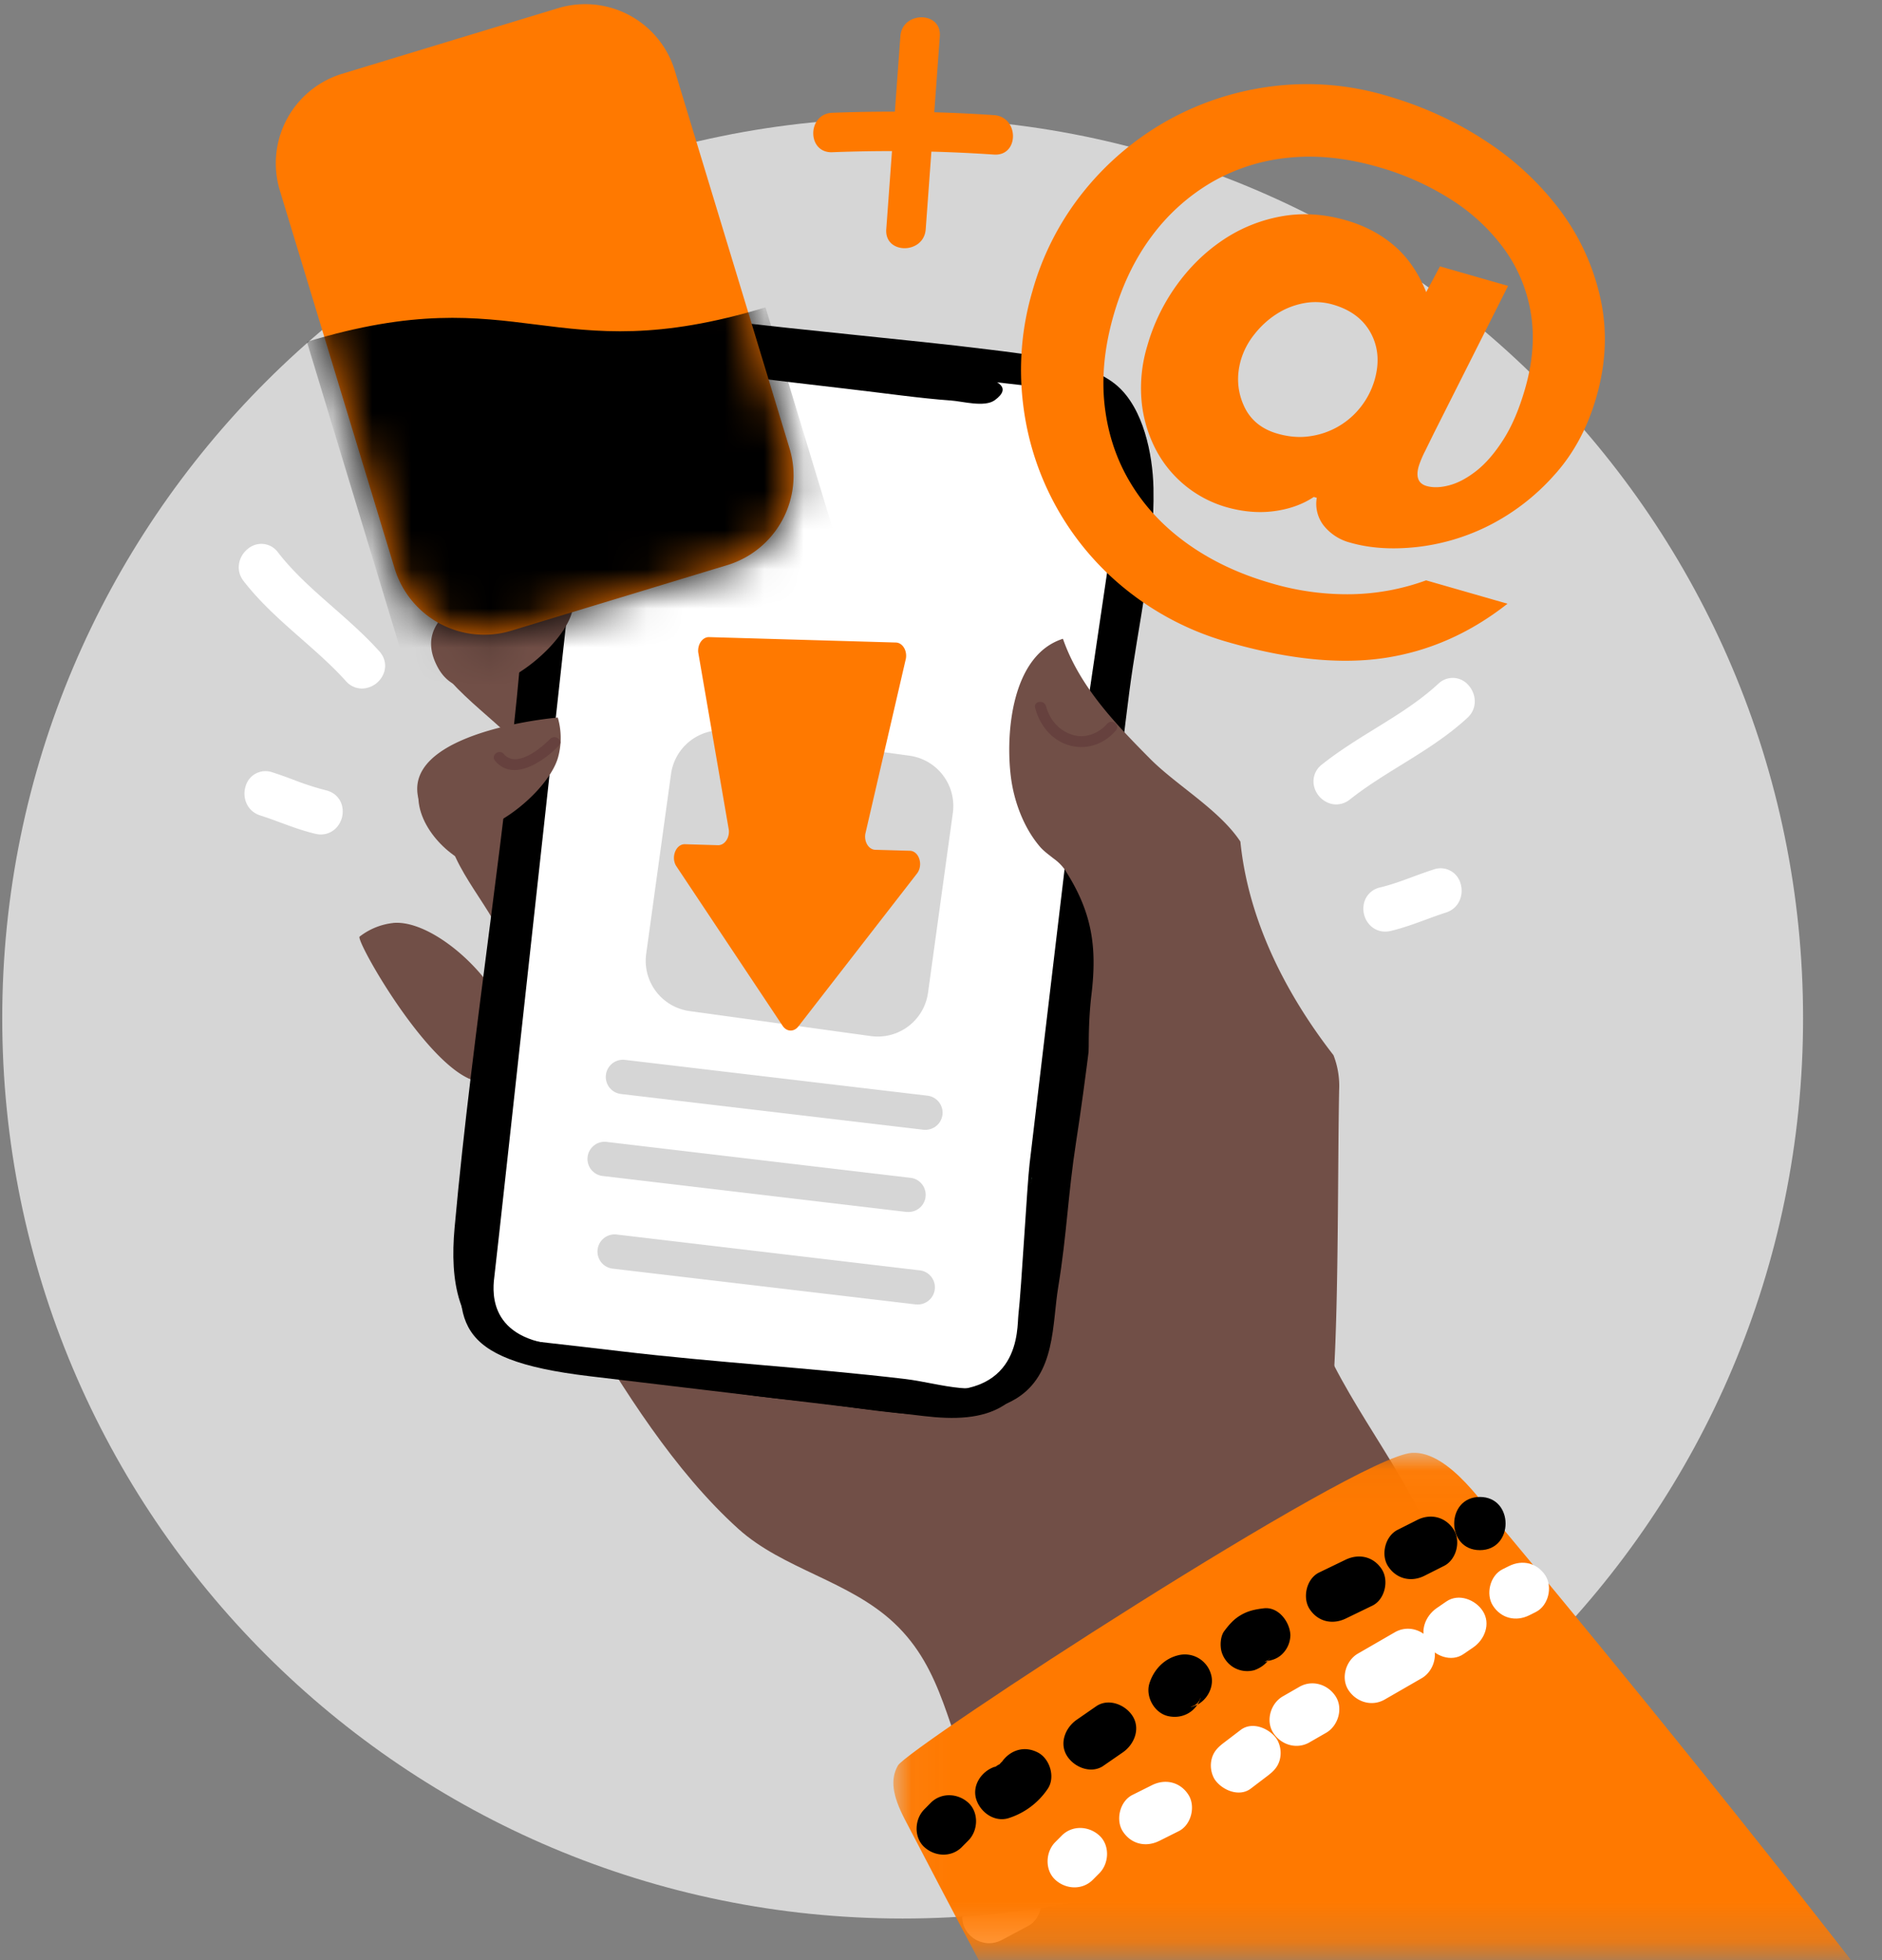 <svg xmlns="http://www.w3.org/2000/svg" xmlns:xlink="http://www.w3.org/1999/xlink" width="48" height="50" viewBox="0 0 48 50">
    <rect x="0" y="0" width="48" height="50" fill="#808080" stroke="none"/>
    <defs>
        <path id="a" d="M.042.044h27.215V12.81H.042z"/>
        <path id="c" d="M7.24.187L1.736 1.859a2.387 2.387 0 0 0-1.59 2.977l2.927 9.638a2.387 2.387 0 0 0 2.977 1.59l5.505-1.671a2.387 2.387 0 0 0 1.59-2.977l-2.928-9.639A2.387 2.387 0 0 0 7.24.187z"/>
    </defs>
    <g fill="none" fill-rule="evenodd">
        <path fill="#FFF" d="M25.564 49.48l.66-.352c.313-.167.436-.628.242-.928a.693.693 0 0 0-.928-.243l-.659.35c-.314.168-.436.63-.243.929a.693.693 0 0 0 .928.243"/>
        <path fill="#D6D6D6" d="M45.987 25.974c0 12.683-10.282 22.965-22.965 22.965S.057 38.657.057 25.974C.057 13.29 10.34 3.009 23.022 3.009S45.987 13.29 45.987 25.974"/>
        <path fill="#714F47" d="M13.872 27.04c1.053-.313 2.494-.17 3.416-.777 2.734-1.804 5.38-3.74 7.74-5.921.513.902 1.035 1.813 1.471 2.564.588 1.01 1.265 1.976 1.864 2.98.495.83.355 1.663 1.072 2.422.915.969 2.64 1.174 3.42 2.164.519.66.352 1.45.452 2.263.462 3.74 6.306 7.556 1.875 10.91-1.765 1.337-3.948 2.182-5.984 3.012-1.644.671-3.412.738-4.29-.99-.748-1.473-.824-3.068-2.106-4.269-1.152-1.08-2.827-1.368-3.97-2.398-1.629-1.47-2.942-3.57-4.052-5.449-.986-1.67-2.202-3.545-2.11-5.572.025-.552.71-.792 1.202-.938"/>
        <g transform="translate(22.743 37.014)">
            <mask id="b" fill="#fff">
                <use xlink:href="#a"/>
            </mask>
            <path fill="#FF7900" d="M.158 8.022C.416 7.569 11.826.128 13.27.046c.96-.055 1.91 1.444 2.343 1.963 1.753 2.098 18.709 22.458 19.123 26.664h-22.3C8.254 24.837 2.109 12.78.34 9.407.012 8.782-.04 8.37.158 8.022" mask="url(#b)"/>
        </g>
        <path fill="#714F47" d="M10.022 23.545a1.69 1.69 0 0 0-.85.347c-.13.097 2.385 4.509 3.496 3.582 1.41-1.177-1.25-4.07-2.646-3.93"/>
        <path fill="#714F47" d="M12.523 20.089c.65.267 1.41.769 1.814.54.585-.33-1.048-1.57-1.342-1.852-.481-.461-1.037-.888-1.488-1.383-.286-.314-.633-.782-.354-1.212.292-.45.802-.053 1.134.148 1.634.988 3.137 2.2 4.647 3.364.807.622 1.652 1.227 2.474 1.822.568.411 1.129 1.042 1.836.868.519-.127 1.13-.778 1.51-.046.22.423.32.958.394 1.497.066.48.111.963.202 1.375.15.684.067 1.371-.023 2.056-.1.76.341 3.156.341 3.156-.324 1.101-.263 2.1-1.543 2.234-1.086.113-2.347-.213-3.265-.807-.538-.348-.633-.775-1.321-.636-.562.113-1.074.553-1.675.45-.492-.083-.837-.839-1.104-1.217-.666-.946-2.612-2.828-2.094-4.078.445-1.072.668-1.105.195-2.329-.4-1.038-1.504-2.03-1.495-3.206.008-1.04.532-1 1.157-.744M12.439 13.424c.183.227.344.457.473.663.31.497.448 1.447 1.107 1.634.701.197 1.04-1.093 1.153-1.582.268-1.152-.795-1.959-1.687-2.498-.985-.595-1.882-.43-2.385.608.47.224.953.695 1.339 1.175"/>
        <path fill="#714F47" d="M12.09 20.021l.297.53c-.01.12-.289 1.544-.381 1.507-.773-.313-1.585-1.29-1.264-2.14.142-.38.847-1.314 1.312-.804.231.253-.106.65.036.907"/>
        <path fill="#000" d="M15.388 8.393c.856-.507 1.793-.367 2.873-.237 1.104.134 2.557.286 3.663.4 1.068.112 2.203.223 3.27.357.948.119 2.558.277 3.303.93.664.58.903 1.738.922 2.603.037 1.75-.392 3.469-.615 5.196-.275 2.128-.472 4.108-.698 6.242-.168 1.588-.416 3.678-.662 5.255-.207 1.336-.234 2.349-.453 3.683-.16.963-.061 2.224-1.068 2.85-.63.392-1.57.449-2.279.424-1.123-.04-2.23-.265-3.347-.372-1.303-.123-2.59-.338-3.877-.576-1.13-.209-2.557-.109-3.582-.63-1.165-.591-1.367-1.835-1.244-3.195.467-5.176 1.362-10.342 1.763-15.492.11-1.42.423-2.884.662-4.314.2-1.193.182-2.421 1.37-3.124"/>
        <path fill="#FFF" d="M16.824 8.725c1.95.284 3.931.384 5.876.7 1.473.24 3.05.043 4.47.576 1.81.678 1.574 3.988 1.372 5.691l-.363 3.06-.856 7.21-.475 4.005c-.13 1.093-.162 3.905-.83 4.857-.08.113-.166.207-.258.284-.715.595-1.778.175-2.677.068-2.408-.285-4.833-.42-7.241-.706-1.28-.152-2.172-.247-3.452-.399.001-.005-.37-.218-.37-.224.374-3.15.976-7.748 1.35-10.898.43-3.63.839-7.25 1.153-10.888.115-1.33.931-3.535 2.3-3.336"/>
        <path fill="#000" d="M19.998 9.145c1.591.188 3.119.064 4.71.254.739.089 1.368.158 2.107.248.647.078 2.012.695 1.819 2.22-.105.823-1.3 8.77-1.398 9.594l-.165 1.39-.146 1.226-.665 5.605c-.062.513-.21 3.209-.286 3.858-.04.342.083 2.201-2.423 1.896-.919-.113-8.614-1.047-9.375-1.132-1.8-.201-1.601-1.47-1.563-1.779.112-.917 1.998-18.27 2.125-19.293.065-.532.554-2.478.617-3.01.175-1.465 1-1.813 1.912-1.704m-3.254 3.913c-.019.22-.037.443-.063.66-.193 1.622-.677 5.895-1.132 9.93-.453 4.01-.878 7.783-.961 8.484-.26 2.178-.39 3.174 3.171 3.599l8.52 1.016c1.583.188 2.841-.072 3.119-2.497l.695-5.822c.678-5.68 1.612-13.51 1.636-13.808.066-.819.507-3.76-1.848-4.042-1.779-.212-7.747-.866-9.972-1.131-2.777-.33-3.039 2.061-3.165 3.61"/>
        <path fill="#000" d="M19.072 8.845c.687.092 1.024.173 1.539.217.5.043 1.883.222 2.945.357.245.032 2.727.123 1.816.789-.261.191-.829.027-1.124.008-.737-.05-1.737-.193-2.624-.295-.978-.113-1.514-.178-2.674-.318-.979-.12-.659-.862.122-.758"/>
        <path fill="#81C8A6" d="M26.318 30.043l-.016.132H26.3a.439.439 0 0 0 .012-.1v-.033h.007"/>
        <path fill="#714F47" d="M14.592 15.604a1.856 1.856 0 0 0-.012-.997c-1.054.098-4.36.653-3.418 2.41.787 1.469 3.16-.362 3.43-1.413M14.238 19.301a1.857 1.857 0 0 0-.012-.997c-1.054.098-4.36.654-3.418 2.411.787 1.468 3.16-.363 3.43-1.414"/>
        <path fill="#66413E" d="M12.992 15.303c.385.703 1.159-.187 1.436-.552.11-.144.334.025.224.17-.248.327-.546.644-.914.834a.77.77 0 0 1-.552.076c-.212-.06-.35-.23-.452-.415-.087-.16.172-.27.258-.113M12.848 19.232c.316.377.945-.137 1.182-.383.125-.128.351.04.225.17-.377.39-1.16.946-1.628.388-.117-.14.104-.313.22-.175"/>
        <path fill="#714F47" d="M27.11 16.294c.423 1.215 1.329 2.159 2.224 3.062.68.684 1.762 1.297 2.302 2.112.198 1.986 1.141 3.861 2.374 5.448a2.164 2.164 0 0 1 .144.9c-.038 2.055-.013 5.184-.134 7.242-1.522.793-1.607.884-2.925 1.666-.18-.114-.267-1.143-.44-1.27-.53-.391-.962-.878-1.529-1.22-.345-.208-.832-.33-1.1-.648-.685-.809-.23-2.493-.189-3.456.068-1.563-.185-3.207 0-4.756.147-1.218.02-2.114-.686-3.2a1.219 1.219 0 0 0-.274-.27c-.125-.099-.259-.195-.352-.304-.408-.475-.662-1.144-.742-1.777-.14-1.104.012-3.112 1.328-3.529"/>
        <path fill="#66413E" d="M26.679 18.014c.091.345.328.622.672.73.323.103.671-.031.885-.281.118-.137.343.031.225.17-.286.334-.718.5-1.152.39-.473-.12-.787-.508-.908-.967-.047-.175.232-.215.278-.042"/>
        <path fill="#000" d="M24.532 47.115l.167-.168c.25-.252.27-.711 0-.96-.27-.247-.692-.268-.96 0l-.166.168c-.25.252-.27.711 0 .96.27.248.692.269.96 0M25.734 46.375a1.89 1.89 0 0 0 .985-.74c.204-.292.062-.767-.244-.929-.347-.183-.71-.068-.928.244a.63.63 0 0 0 .032-.04 1.071 1.071 0 0 1-.115.115.964.964 0 0 0 .057-.043c-.04.026-.081.05-.121.075-.065.032-.048.026.05-.017-.025.01-.05.02-.076.027-.337.11-.59.474-.474.835.109.335.473.592.834.473M28.146 45.04l.495-.342c.29-.202.452-.604.243-.928-.186-.29-.616-.46-.928-.244l-.495.343c-.291.202-.453.604-.243.928.186.29.616.46.928.244M30.624 43.301c-.047.096-.058.122-.032.076.027-.044.011-.022-.048.065l-.077.061c-.107.038-.126.048-.058.03.345-.085.585-.493.474-.835a.692.692 0 0 0-.834-.474c-.361.088-.624.37-.733.716-.106.339.126.756.474.835.37.084.72-.111.834-.474M32.395 42.292c-.016.022-.096.108-.03.05a8.015 8.015 0 0 0-.029.025c.05-.044-.121.034-.056.02.05-.01.145-.027-.048-.004.187-.022.342-.06.48-.199a.69.69 0 0 0 .199-.48c-.015-.33-.301-.723-.679-.678-.212.026-.392.06-.58.17-.182.104-.305.246-.428.411-.099.132-.11.372-.069.523a.692.692 0 0 0 .312.405.685.685 0 0 0 .523.069.79.79 0 0 0 .405-.312M34.327 41.285l.673-.326c.32-.154.431-.637.243-.928-.212-.328-.585-.409-.928-.243l-.672.325c-.32.155-.431.637-.244.928.212.329.586.41.928.244M36.33 40.196l.5-.252c.318-.16.434-.634.244-.929-.21-.324-.589-.414-.928-.243l-.5.252c-.318.16-.434.634-.244.928.21.325.588.415.928.244"/>
        <path fill="#000" d="M37.744 39.542c.873 0 .875-1.357 0-1.357-.873 0-.874 1.357 0 1.357"/>
        <path fill="#FFF" d="M27.873 47.95l.167-.168c.25-.252.27-.71 0-.959-.27-.248-.692-.269-.96 0l-.166.167c-.251.252-.27.711 0 .96.27.248.692.269.959 0M29.565 46.96l.501-.251c.318-.16.433-.634.244-.928-.21-.326-.588-.414-.929-.244l-.5.25c-.319.16-.434.635-.244.929.21.325.588.413.928.243M31.902 45.624l.426-.324c.146-.112.26-.22.311-.406a.694.694 0 0 0-.068-.522c-.18-.278-.626-.474-.928-.244l-.425.324c-.147.112-.261.22-.312.406a.693.693 0 0 0 .068.522c.18.278.627.474.928.244M33.4 44.444l.423-.243c.307-.177.44-.621.243-.928-.2-.31-.6-.433-.928-.243l-.422.243c-.308.177-.441.621-.243.928.2.31.599.433.928.243M35.318 43.352l.942-.543c.308-.178.441-.622.243-.929-.2-.31-.599-.433-.928-.243l-.942.544c-.307.177-.441.621-.243.928.2.31.599.433.928.243"/>
        <path fill="#FFF" d="M37.327 42.193l.248-.17c.292-.2.452-.605.243-.928-.187-.29-.615-.459-.928-.244l-.248.17c-.292.202-.452.606-.243.93.187.29.615.458.928.242M39.005 41.203l.167-.084c.318-.159.433-.634.244-.928-.21-.325-.588-.413-.929-.243l-.167.083c-.318.16-.433.634-.243.928.21.326.588.414.928.244"/>
        <g>
            <path fill="#D6D6D6" d="M23.593 28.82a.45.45 0 0 1-.052-.003l-7.704-.911a.438.438 0 1 1 .103-.87l7.704.912a.437.437 0 0 1-.05.872M23.145 30.915a.45.45 0 0 1-.052-.003L15.39 30a.438.438 0 1 1 .103-.869l7.704.911a.437.437 0 0 1-.05.873M23.381 33.275a.45.45 0 0 1-.052-.004l-7.704-.91a.438.438 0 1 1 .103-.87l7.704.911a.437.437 0 0 1-.05.873M22.21 26.429l-4.624-.638a1.295 1.295 0 0 1-1.105-1.46l.633-4.586a1.295 1.295 0 0 1 1.46-1.106l4.623.638a1.295 1.295 0 0 1 1.105 1.46l-.633 4.586a1.295 1.295 0 0 1-1.46 1.106"/>
            <path fill="#FFF" d="M34.268 20.19c.95-.755 2.09-1.245 2.984-2.072.294-.272-.097-.76-.393-.485-.895.826-2.034 1.316-2.984 2.071-.315.251.078.737.393.486"/>
            <path fill="#FFF" d="M37.049 17.811l-.014.012c-.52.48-1.118.85-1.697 1.208-.44.272-.896.553-1.301.876-.02.016-.02.022-.018.028a.093.093 0 0 0 .051.063c.008.003.015.006.037-.011.43-.341.897-.63 1.35-.91.584-.362 1.136-.703 1.619-1.149.02-.019.025-.033.018-.057a.097.097 0 0 0-.045-.06M34.08 20.52a.545.545 0 0 1-.2-.039.61.61 0 0 1-.374-.468.539.539 0 0 1 .208-.51c.43-.343.898-.632 1.351-.912.584-.36 1.135-.702 1.618-1.148a.526.526 0 0 1 .768.034c.198.215.244.585-.024.833-.52.48-1.118.85-1.698 1.208-.44.272-.894.553-1.3.875a.558.558 0 0 1-.349.127M36.798 23.032c.381-.121.235-.729-.15-.607-.466.148-.91.35-1.388.464-.391.093-.242.7.15.606.477-.113.922-.316 1.388-.463"/>
            <path fill="#FFF" d="M36.744 22.667l-.018.005c-.172.055-.347.12-.516.182-.285.105-.58.213-.89.287-.024.005-.026.011-.028.017a.093.093 0 0 0 .02.08c.006.006.012.011.039.005.279-.066.546-.164.828-.268.175-.065.356-.132.54-.19.027-.008.037-.02.041-.044a.096.096 0 0 0-.016-.074m-1.414 1.097c-.15 0-.29-.059-.395-.17a.61.61 0 0 1-.139-.584.538.538 0 0 1 .405-.373c.28-.067.547-.165.83-.27.174-.064.355-.13.538-.189a.526.526 0 0 1 .681.357c.089.28-.027.634-.374.744-.173.055-.348.12-.518.182-.284.104-.578.213-.888.286a.603.603 0 0 1-.14.017M9.015 17.2c-.811-.902-1.853-1.574-2.598-2.538-.245-.317.221-.733.468-.413.745.963 1.787 1.635 2.598 2.538.27.3-.2.713-.468.413"/>
            <path fill="#FFF" d="M6.665 14.392a.116.116 0 0 0-.052.052c-.01.023-.008.038.009.06.402.52.89.948 1.405 1.401.4.351.814.714 1.18 1.122.019.021.027.02.035.018a.093.093 0 0 0 .061-.054c.002-.006.004-.012-.013-.031-.346-.386-.749-.739-1.137-1.08-.512-.45-1.04-.914-1.473-1.473a.058.058 0 0 0-.015-.015m2.568 3.172a.548.548 0 0 1-.411-.19c-.346-.385-.748-.738-1.137-1.08-.511-.449-1.04-.914-1.473-1.473-.223-.289-.117-.646.115-.825a.526.526 0 0 1 .763.094c.402.52.889.948 1.404 1.4.4.352.814.715 1.181 1.124.138.153.182.35.12.538a.61.61 0 0 1-.562.412M6.716 20.554c-.38-.121-.234-.729.15-.607.466.148.91.35 1.388.464.391.093.242.7-.15.606-.477-.113-.922-.315-1.388-.463"/>
            <path fill="#FFF" d="M6.795 20.307c.184.058.365.125.54.19.282.104.55.202.828.268.028.007.033 0 .039-.005a.093.093 0 0 0 .02-.08c-.002-.005-.004-.011-.028-.017a7.746 7.746 0 0 1-.89-.287c-.169-.063-.344-.127-.516-.182-.014-.004-.02-.004-.02-.004a.115.115 0 0 0-.014.073c.004.025.014.036.04.044m1.39.98a.603.603 0 0 1-.14-.018c-.31-.073-.604-.181-.888-.286-.17-.063-.345-.127-.518-.182-.347-.11-.463-.464-.374-.743a.526.526 0 0 1 .681-.358c.184.059.364.125.538.19a7.2 7.2 0 0 0 .83.269c.2.047.348.183.405.373a.61.61 0 0 1-.14.583.535.535 0 0 1-.394.171"/>
            <path fill="#FF7900" d="M22.07 21.27l1.035-4.473c.034-.208-.088-.402-.255-.407l-4.764-.138c-.166-.005-.298.18-.278.388l.781 4.532c.02.208-.112.393-.278.388l-.841-.025c-.234-.007-.367.34-.218.564l2.71 4.07c.102.152.286.16.399.015l3.027-3.902c.166-.215.054-.573-.182-.58l-.882-.025c-.167-.005-.288-.2-.254-.407M18.546 14.416l-5.505 1.672a2.387 2.387 0 0 1-2.977-1.59l-2.927-9.64a2.387 2.387 0 0 1 1.59-2.976L14.23.21A2.387 2.387 0 0 1 17.21 1.8l2.927 9.639a2.387 2.387 0 0 1-1.59 2.977"/>
        </g>
        <g transform="translate(6.991 .023)">
            <mask id="d" fill="#fff">
                <use xlink:href="#c"/>
            </mask>
            <path fill="#000" d="M12.533 7.817C7.056 9.48 6.313 7.032.837 8.696l2.89 9.515 10.952-3.327-2.146-7.067z" mask="url(#d)"/>
        </g>
        <g fill="#FF7900">
            <path d="M31.718 10.335c.16.366.449.608.864.727.29.083.566.105.83.065a1.987 1.987 0 0 0 1.298-.752c.16-.205.277-.435.35-.686.126-.441.093-.838-.098-1.193-.192-.354-.514-.596-.966-.726a1.59 1.59 0 0 0-.757-.033c-.253.05-.484.144-.694.282-.21.137-.395.308-.556.514a1.903 1.903 0 0 0-.34.648c-.115.404-.092.788.069 1.154zm4.848.725l-.22.448a2.586 2.586 0 0 0-.161.382c-.08.278-.012.447.202.508.164.046.356.04.577-.019.221-.058.45-.18.687-.365.236-.184.466-.448.687-.793.222-.345.409-.783.56-1.31.195-.68.244-1.316.148-1.909a3.827 3.827 0 0 0-.66-1.62 4.94 4.94 0 0 0-1.35-1.275 7 7 0 0 0-1.91-.854c-.793-.227-1.548-.303-2.263-.23a4.833 4.833 0 0 0-1.957.625 5.12 5.12 0 0 0-1.526 1.37c-.429.572-.756 1.247-.98 2.028-.234.818-.309 1.59-.224 2.316.085.725.308 1.385.67 1.978.36.594.846 1.109 1.457 1.542.611.434 1.32.766 2.125.997a6.79 6.79 0 0 0 2.075.278 5.842 5.842 0 0 0 1.869-.353l2.076.596c-.95.748-1.991 1.21-3.123 1.382-1.132.172-2.46.041-3.983-.396a7.327 7.327 0 0 1-2.576-1.31 7.141 7.141 0 0 1-2.671-4.76 7.107 7.107 0 0 1 .235-2.884 7.11 7.11 0 0 1 1.328-2.571 7.353 7.353 0 0 1 2.14-1.798 7.354 7.354 0 0 1 2.657-.862 7.102 7.102 0 0 1 2.885.234c.932.267 1.781.654 2.549 1.16a7.463 7.463 0 0 1 1.902 1.77c.502.675.843 1.42 1.025 2.235.182.815.149 1.656-.1 2.524-.227.794-.59 1.463-1.087 2.008a5.62 5.62 0 0 1-1.64 1.267 5.428 5.428 0 0 1-1.843.554c-.634.07-1.202.034-1.705-.11a1.273 1.273 0 0 1-.674-.429.903.903 0 0 1-.183-.716l-.076-.021c-.286.19-.623.31-1.013.362-.39.052-.798.017-1.225-.105a2.956 2.956 0 0 1-1.808-1.499 3.355 3.355 0 0 1-.347-1.213 3.713 3.713 0 0 1 .146-1.398 4.968 4.968 0 0 1 .732-1.526c.331-.465.72-.85 1.17-1.157a3.896 3.896 0 0 1 1.484-.616c.54-.104 1.1-.073 1.679.093.478.137.89.354 1.234.65.344.295.616.69.815 1.183l.351-.656 1.737.498-1.897 3.767zM22.964.925l-.36 4.923c-.047.646.96.643 1.006 0l.36-4.923c.047-.646-.959-.643-1.006 0"/>
            <path d="M21.227 3.883a38.87 38.87 0 0 1 4.125.06c.646.043.644-.963 0-1.006a38.87 38.87 0 0 0-4.125-.06c-.645.026-.648 1.031 0 1.006"/>
        </g>
    </g>
</svg>
